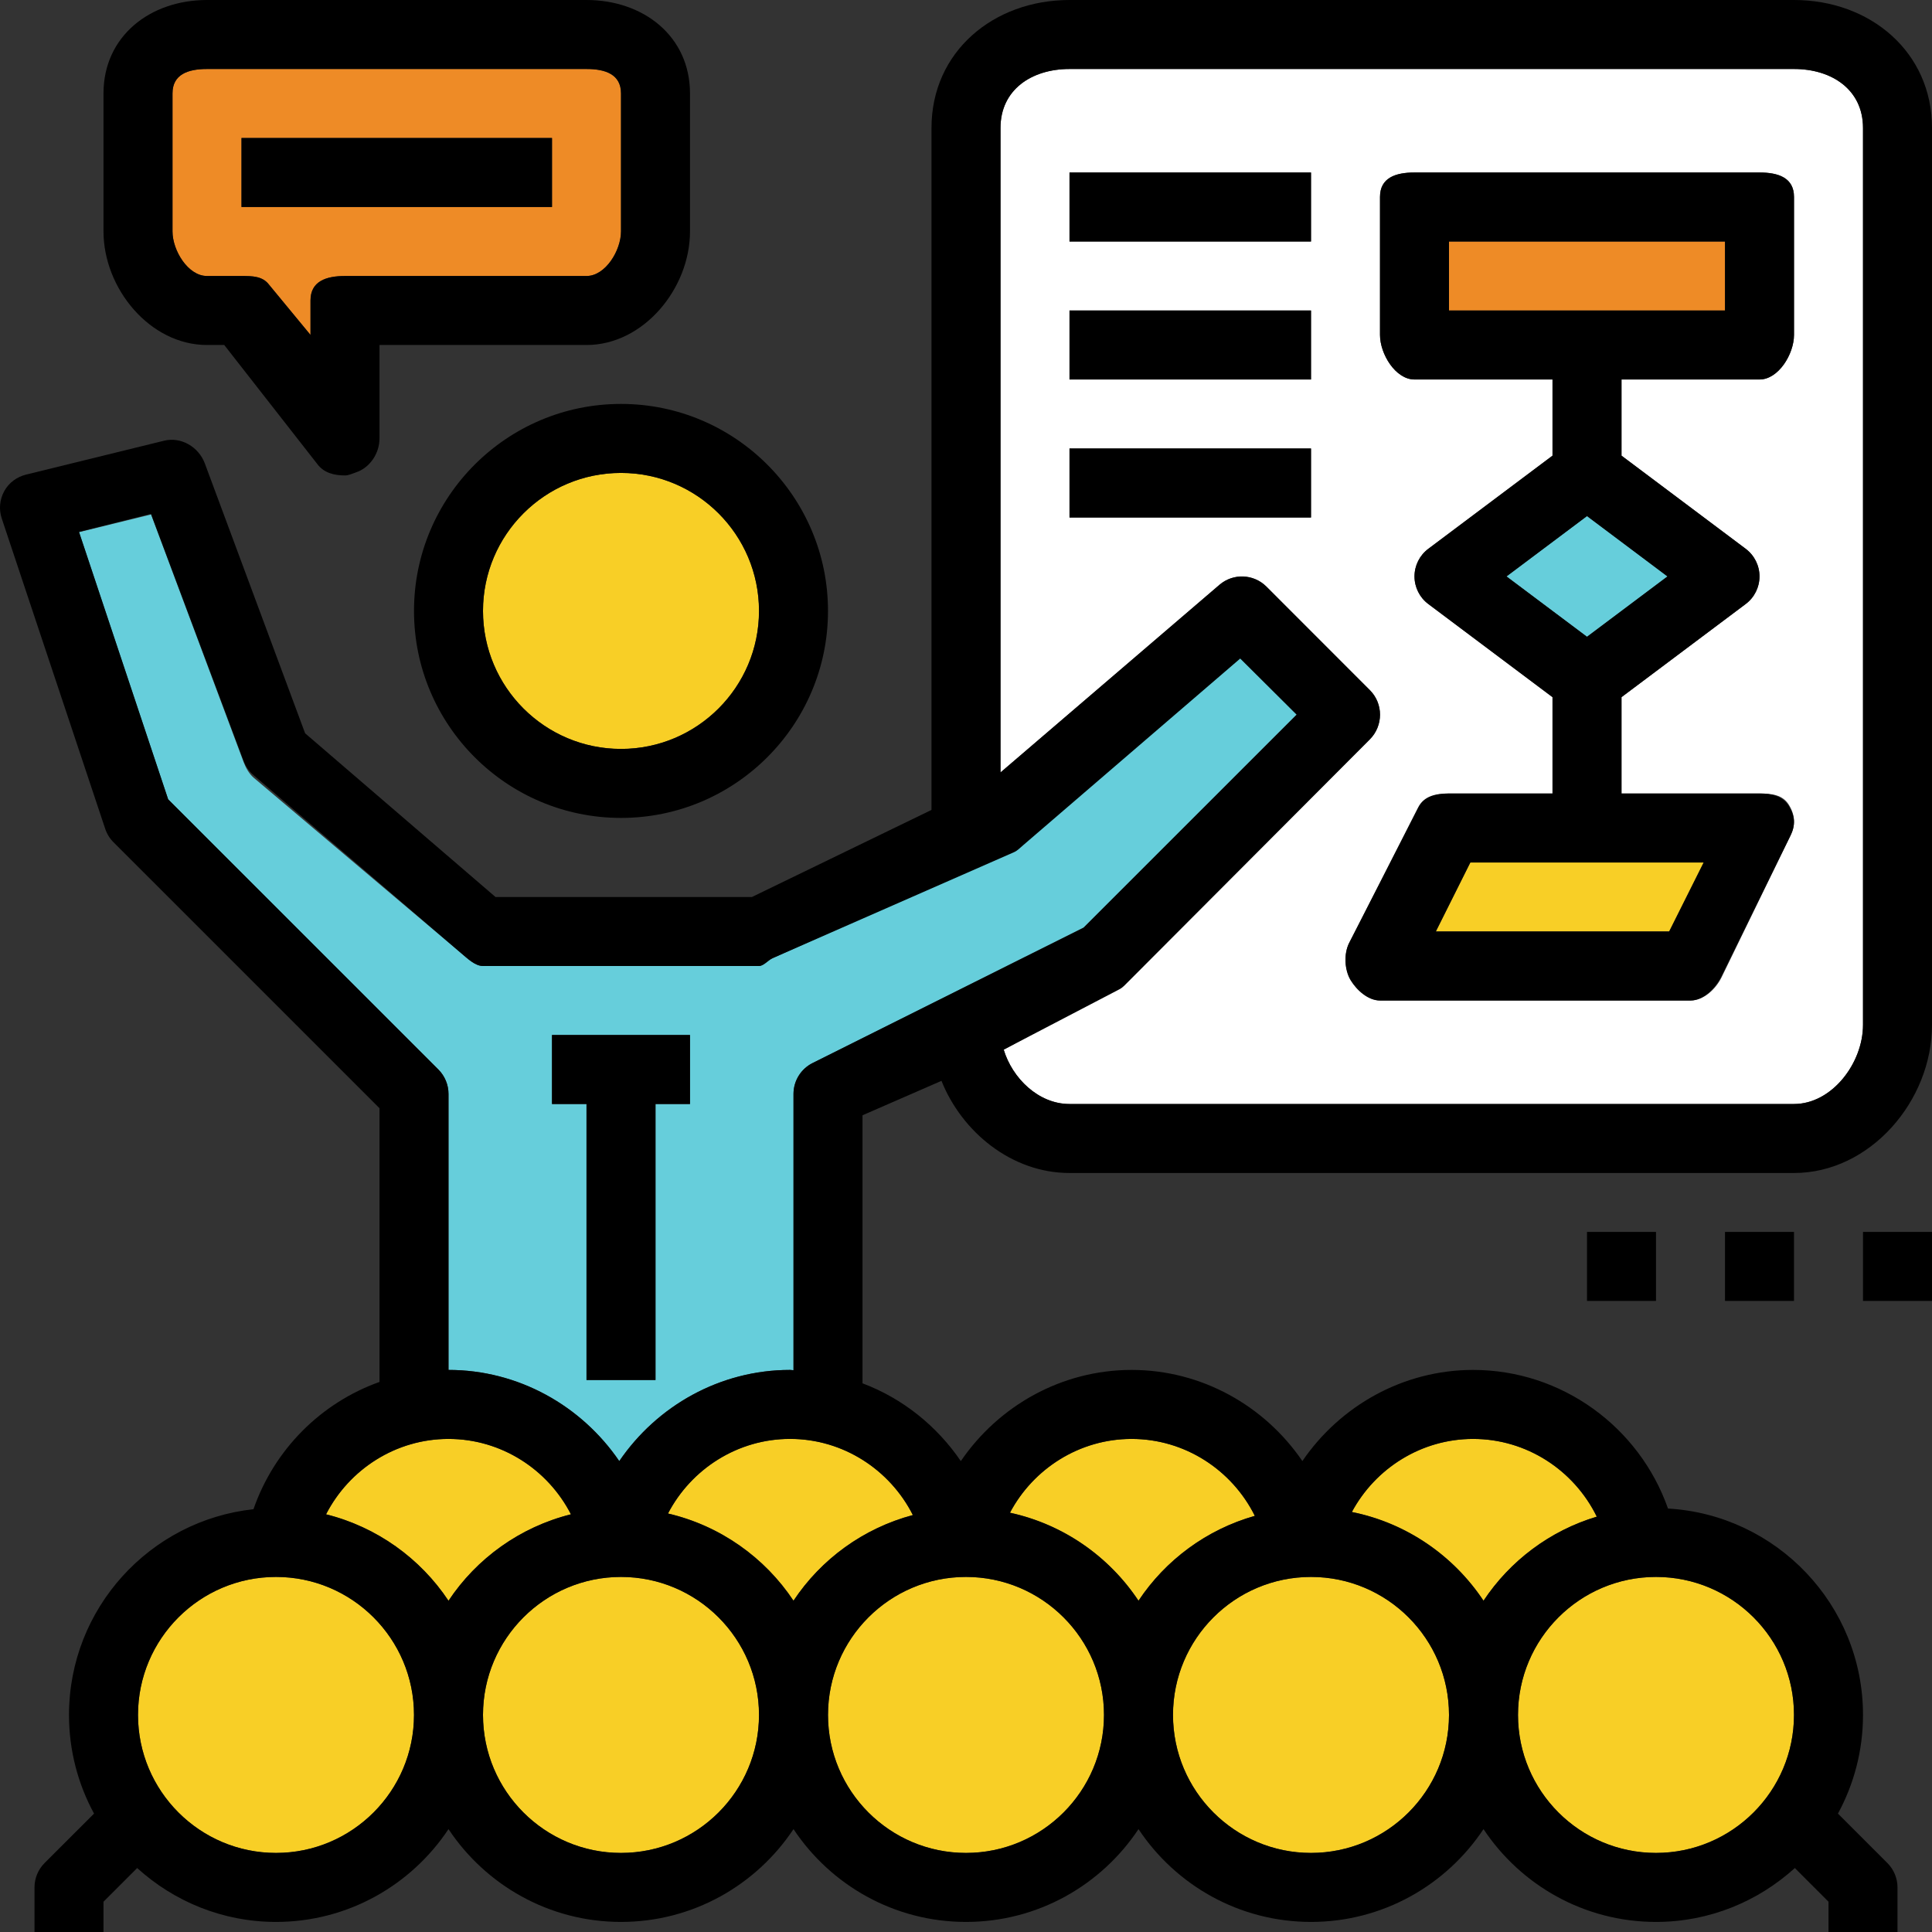 <?xml version="1.0" encoding="iso-8859-1"?>
<!-- Uploaded to: SVG Repo, www.svgrepo.com, Generator: SVG Repo Mixer Tools -->
<svg version="1.1" id="Layer_1" xmlns="http://www.w3.org/2000/svg" xmlns:xlink="http://www.w3.org/1999/xlink" 
	 viewBox="0 0 56 56" xml:space="preserve">
<rect x="0" y="0" width="56" height="56" fill="#333333" stroke="none"/>
<g>
	<path style="fill:#F8CF26;" d="M13,41.708c-1.525,0-2.878,0.879-3.549,2.185c1.472,0.368,2.732,1.275,3.549,2.506
		c0.817-1.23,2.077-2.138,3.549-2.506C15.878,42.586,14.525,41.708,13,41.708z"/>
	<circle style="fill:#F8CF26;" cx="18" cy="17.708" r="4"/>
	<path style="fill:#EE8B26;" d="M6,8h1c0.315,0,0.611,0.002,0.8,0.254L9,9.708v-1C9,8.155,9.448,8,10,8h7c0.551,0,1-0.741,1-1.292
		v-4C18,2.156,17.551,2,17,2H6C5.449,2,5,2.156,5,2.707v4C5,7.259,5.449,8,6,8z M7,4h9v2H7V4z"/>
	<circle style="fill:#F8CF26;" cx="8" cy="49.708" r="4"/>
	<path style="fill:#66CEDB;" d="M12.707,31C12.894,31.188,13,31.442,13,31.708v8c2.03,0,3.857,1.041,4.95,2.643
		c1.092-1.602,2.92-2.643,4.95-2.643c0.034,0,0.066,0.008,0.1,0.009v-8.009c0-0.379,0.214-0.725,0.553-0.895l7.855-3.927
		l6.178-6.178l-1.638-1.638l-6.297,5.398c-0.077,0.066-0.164,0.12-0.257,0.16l-7,3.146C22.269,27.826,22.135,28,22,28h-8
		c-0.234,0-0.46-0.228-0.64-0.378l-6-5.073c-0.133-0.111-0.235-0.291-0.296-0.454l-2.686-7.183L2.29,15.425l2.584,7.747L12.707,31z
		 M16,30h4v2h-1v8h-2v-8h-1V30z"/>
	<polygon style="fill:#F8CF26;" points="41.618,27 48.382,27 49.382,25 42.618,25 	"/>
	<circle style="fill:#F8CF26;" cx="18" cy="49.708" r="4"/>
	<path style="fill:#F8CF26;" d="M19.362,43.869c1.511,0.353,2.804,1.273,3.638,2.528c0.801-1.206,2.026-2.101,3.46-2.483
		c-0.667-1.319-2.027-2.208-3.56-2.208C21.384,41.708,20.038,42.576,19.362,43.869z"/>
	<path style="fill:#FFFFFF;" d="M36.707,17l3,3c0.391,0.391,0.391,1.023,0,1.414l-7,7c-0.076,0.076-0.164,0.139-0.26,0.188
		l-3.354,1.823C29.341,31.249,30.097,32,31,32h21c1.103,0,2-1.189,2-2.292v-26C54,2.604,53.103,2,52,2H31c-1.103,0-2,0.604-2,1.707
		V22.39l6.349-5.442C35.746,16.609,36.336,16.631,36.707,17z M40,5.708C40,5.155,40.448,5,41,5h10c0.552,0,1,0.155,1,0.708v4
		C52,10.26,51.552,11,51,11h-4v2.208l3.6,2.7c0.252,0.189,0.4,0.485,0.4,0.8s-0.148,0.611-0.4,0.8l-3.6,2.7V23h4
		c0.347,0,0.668,0.033,0.851,0.328c0.182,0.295,0.199,0.59,0.044,0.9l-2,4.11C49.725,28.676,49.379,29,49,29h-9
		c-0.347,0-0.669-0.326-0.851-0.62c-0.182-0.295-0.199-0.736-0.044-1.046l2-3.89C41.275,23.104,41.621,23,42,23h3v-2.793l-3.6-2.7
		c-0.252-0.188-0.4-0.485-0.4-0.8c0-0.315,0.148-0.611,0.4-0.8l3.6-2.7V11h-4c-0.552,0-1-0.74-1-1.292V5.708z M31,5h7v2h-7V5z M31,9
		h7v2h-7V9z M31,13h7v2h-7V13z"/>
	<rect x="42" y="7" style="fill:#EE8B26;" width="8" height="2"/>
	<path style="fill:#F8CF26;" d="M43,46.398c0.768-1.156,1.925-2.03,3.283-2.437c-0.658-1.344-2.032-2.253-3.584-2.253
		c-1.499,0-2.833,0.849-3.516,2.118C40.772,44.145,42.133,45.093,43,46.398z"/>
	<circle style="fill:#F8CF26;" cx="48" cy="49.708" r="4"/>
	<path style="fill:#F8CF26;" d="M33,46.398c0.784-1.181,1.976-2.065,3.372-2.46c-0.662-1.331-2.029-2.23-3.572-2.23
		c-1.507,0-2.847,0.858-3.526,2.139C30.823,44.183,32.15,45.118,33,46.398z"/>
	<circle style="fill:#F8CF26;" cx="38" cy="49.708" r="4"/>
	<circle style="fill:#F8CF26;" cx="28" cy="49.708" r="4"/>
	<polygon style="fill:#66CEDB;" points="43.666,16.708 46,18.458 48.333,16.708 46,14.958 	"/>
	<g>
		<path d="M12,17.708c0,3.309,2.691,6,6,6s6-2.691,6-6s-2.691-6-6-6S12,14.399,12,17.708z M22,17.708c0,2.206-1.794,4-4,4
			s-4-1.794-4-4s1.794-4,4-4S22,15.502,22,17.708z"/>
		<polygon points="16,32 17,32 17,40 19,40 19,32 20,32 20,30 16,30 		"/>
		<path d="M52,0H31c-2.206,0-4,1.502-4,3.707v19.769L21.795,26h-7.433l-5.518-4.745L5.936,13.43
			c-0.179-0.476-0.688-0.777-1.179-0.656l-4,0.982c-0.27,0.067-0.5,0.235-0.634,0.48s-0.16,0.529-0.072,0.793l3,8.998
			c0.049,0.147,0.132,0.28,0.242,0.389L11,32.122v7.934c-1.695,0.604-3.051,1.956-3.653,3.689C4.344,44.071,2,46.62,2,49.708
			c0,1.035,0.263,2.009,0.726,2.86L1.293,54C1.105,54.188,1,54.442,1,54.708V56h2v-0.878l0.976-0.976
			C5.042,55.113,6.451,55.708,8,55.708c2.086,0,3.924-1.071,5-2.69c1.075,1.619,2.914,2.69,5,2.69s3.924-1.071,5-2.69
			c1.075,1.619,2.914,2.69,5,2.69s3.924-1.071,5-2.69c1.075,1.619,2.914,2.69,5,2.69s3.924-1.071,5-2.69
			c1.075,1.619,2.914,2.69,5,2.69c1.549,0,2.958-0.595,4.024-1.562L53,55.122V56h2v-1.292c0-0.265-0.106-0.52-0.293-0.707
			l-1.433-1.433C53.737,51.716,54,50.742,54,49.708c0-3.191-2.506-5.801-5.652-5.982c-0.832-2.366-3.082-4.018-5.648-4.018
			c-2.03,0-3.857,1.041-4.95,2.642c-1.092-1.602-2.92-2.642-4.95-2.642s-3.857,1.041-4.95,2.643
			c-0.697-1.022-1.688-1.818-2.85-2.255v-7.769l2.289-0.998C27.878,32.804,29.316,34,31,34h21c2.206,0,4-2.087,4-4.292v-26
			C56,1.502,54.206,0,52,0z M13,41.708c1.525,0,2.878,0.879,3.549,2.185c-1.472,0.368-2.732,1.275-3.549,2.506
			c-0.817-1.23-2.077-2.138-3.549-2.506C10.122,42.586,11.475,41.708,13,41.708z M8,53.708c-2.206,0-4-1.794-4-4s1.794-4,4-4
			s4,1.794,4,4S10.206,53.708,8,53.708z M18,53.708c-2.206,0-4-1.794-4-4s1.794-4,4-4s4,1.794,4,4S20.206,53.708,18,53.708z
			 M28,53.708c-2.206,0-4-1.794-4-4s1.794-4,4-4s4,1.794,4,4S30.206,53.708,28,53.708z M38,53.708c-2.206,0-4-1.794-4-4s1.794-4,4-4
			s4,1.794,4,4S40.206,53.708,38,53.708z M52,49.708c0,2.206-1.794,4-4,4s-4-1.794-4-4s1.794-4,4-4S52,47.502,52,49.708z
			 M42.7,41.708c1.552,0,2.925,0.909,3.584,2.253c-1.359,0.407-2.516,1.281-3.283,2.437c-0.867-1.305-2.228-2.253-3.816-2.572
			C39.867,42.556,41.201,41.708,42.7,41.708z M32.8,41.708c1.543,0,2.91,0.899,3.572,2.23c-1.396,0.395-2.588,1.279-3.372,2.46
			c-0.85-1.28-2.177-2.215-3.726-2.551C29.953,42.566,31.293,41.708,32.8,41.708z M26.46,43.915c-1.434,0.382-2.66,1.277-3.46,2.483
			c-0.834-1.255-2.127-2.176-3.638-2.528c0.675-1.294,2.021-2.162,3.537-2.162C24.433,41.708,25.793,42.596,26.46,43.915z
			 M23.553,30.813C23.214,30.982,23,31.329,23,31.708v8.009c-0.034-0.001-0.066-0.009-0.1-0.009c-2.03,0-3.857,1.041-4.95,2.643
			c-1.093-1.602-2.92-2.643-4.95-2.643v-8c0-0.265-0.106-0.52-0.293-0.707l-7.833-7.833L2.29,15.416l2.087-0.522l2.686,7.165
			c0.061,0.163,0.163,0.306,0.296,0.417l6,5.146C13.54,27.772,13.766,28,14,28h8c0.135,0,0.269-0.174,0.394-0.227l7-3.073
			c0.093-0.04,0.18-0.13,0.257-0.196l6.297-5.416l1.638,1.629l-6.178,6.174L23.553,30.813z M54,29.708C54,30.811,53.103,32,52,32H31
			c-0.903,0-1.659-0.751-1.907-1.575l3.354-1.75c0.096-0.048,0.184-0.148,0.26-0.224l7-7.018c0.391-0.391,0.391-1.033,0-1.423
			l-3-3.005c-0.371-0.369-0.961-0.394-1.358-0.055L29,22.39V3.707C29,2.604,29.897,2,31,2h21c1.103,0,2,0.604,2,1.707V29.708z"/>
		<path d="M51,5H41c-0.552,0-1,0.155-1,0.708v4C40,10.26,40.448,11,41,11h4v2.208l-3.6,2.7c-0.252,0.189-0.4,0.485-0.4,0.8
			s0.148,0.611,0.4,0.8l3.6,2.7V23h-3c-0.379,0-0.725,0.068-0.895,0.406l-2,3.927c-0.155,0.31-0.138,0.788,0.044,1.083
			C39.331,28.711,39.653,29,40,29h9c0.379,0,0.725-0.36,0.894-0.699l2-4.073c0.155-0.31,0.138-0.569-0.044-0.864
			C51.668,23.07,51.347,23,51,23h-4v-2.793l3.6-2.7c0.252-0.188,0.4-0.485,0.4-0.8c0-0.315-0.148-0.611-0.4-0.8l-3.6-2.7V11h4
			c0.552,0,1-0.74,1-1.292v-4C52,5.155,51.552,5,51,5z M48.382,27h-6.764l1-2h6.764L48.382,27z M46,18.458l-2.334-1.75L46,14.958
			l2.333,1.75L46,18.458z M50,9h-8V7h8V9z"/>
		<path d="M6,10h0.5l2.7,3.454c0.192,0.256,0.491,0.327,0.8,0.327c0.105,0,0.212-0.053,0.316-0.088
			C10.725,13.557,11,13.138,11,12.708V10h6c1.654,0,3-1.638,3-3.292v-4C20,1.053,18.654,0,17,0H6C4.346,0,3,1.053,3,2.707v4
			C3,8.362,4.346,10,6,10z M5,2.707C5,2.156,5.449,2,6,2h11c0.551,0,1,0.156,1,0.707v4C18,7.259,17.551,8,17,8h-7
			C9.448,8,9,8.155,9,8.708v1L7.8,8.254C7.611,8.002,7.315,8,7,8H6C5.449,8,5,7.259,5,6.708V2.707z"/>
		<rect x="7" y="4" width="9" height="2"/>
		<rect x="31" y="5" width="7" height="2"/>
		<rect x="31" y="9" width="7" height="2"/>
		<rect x="31" y="13" width="7" height="2"/>
		<rect x="54" y="35.708" width="2" height="2"/>
		<rect x="50" y="35.708" width="2" height="2"/>
		<rect x="46" y="35.708" width="2" height="2"/>
	</g>
</g>
</svg>